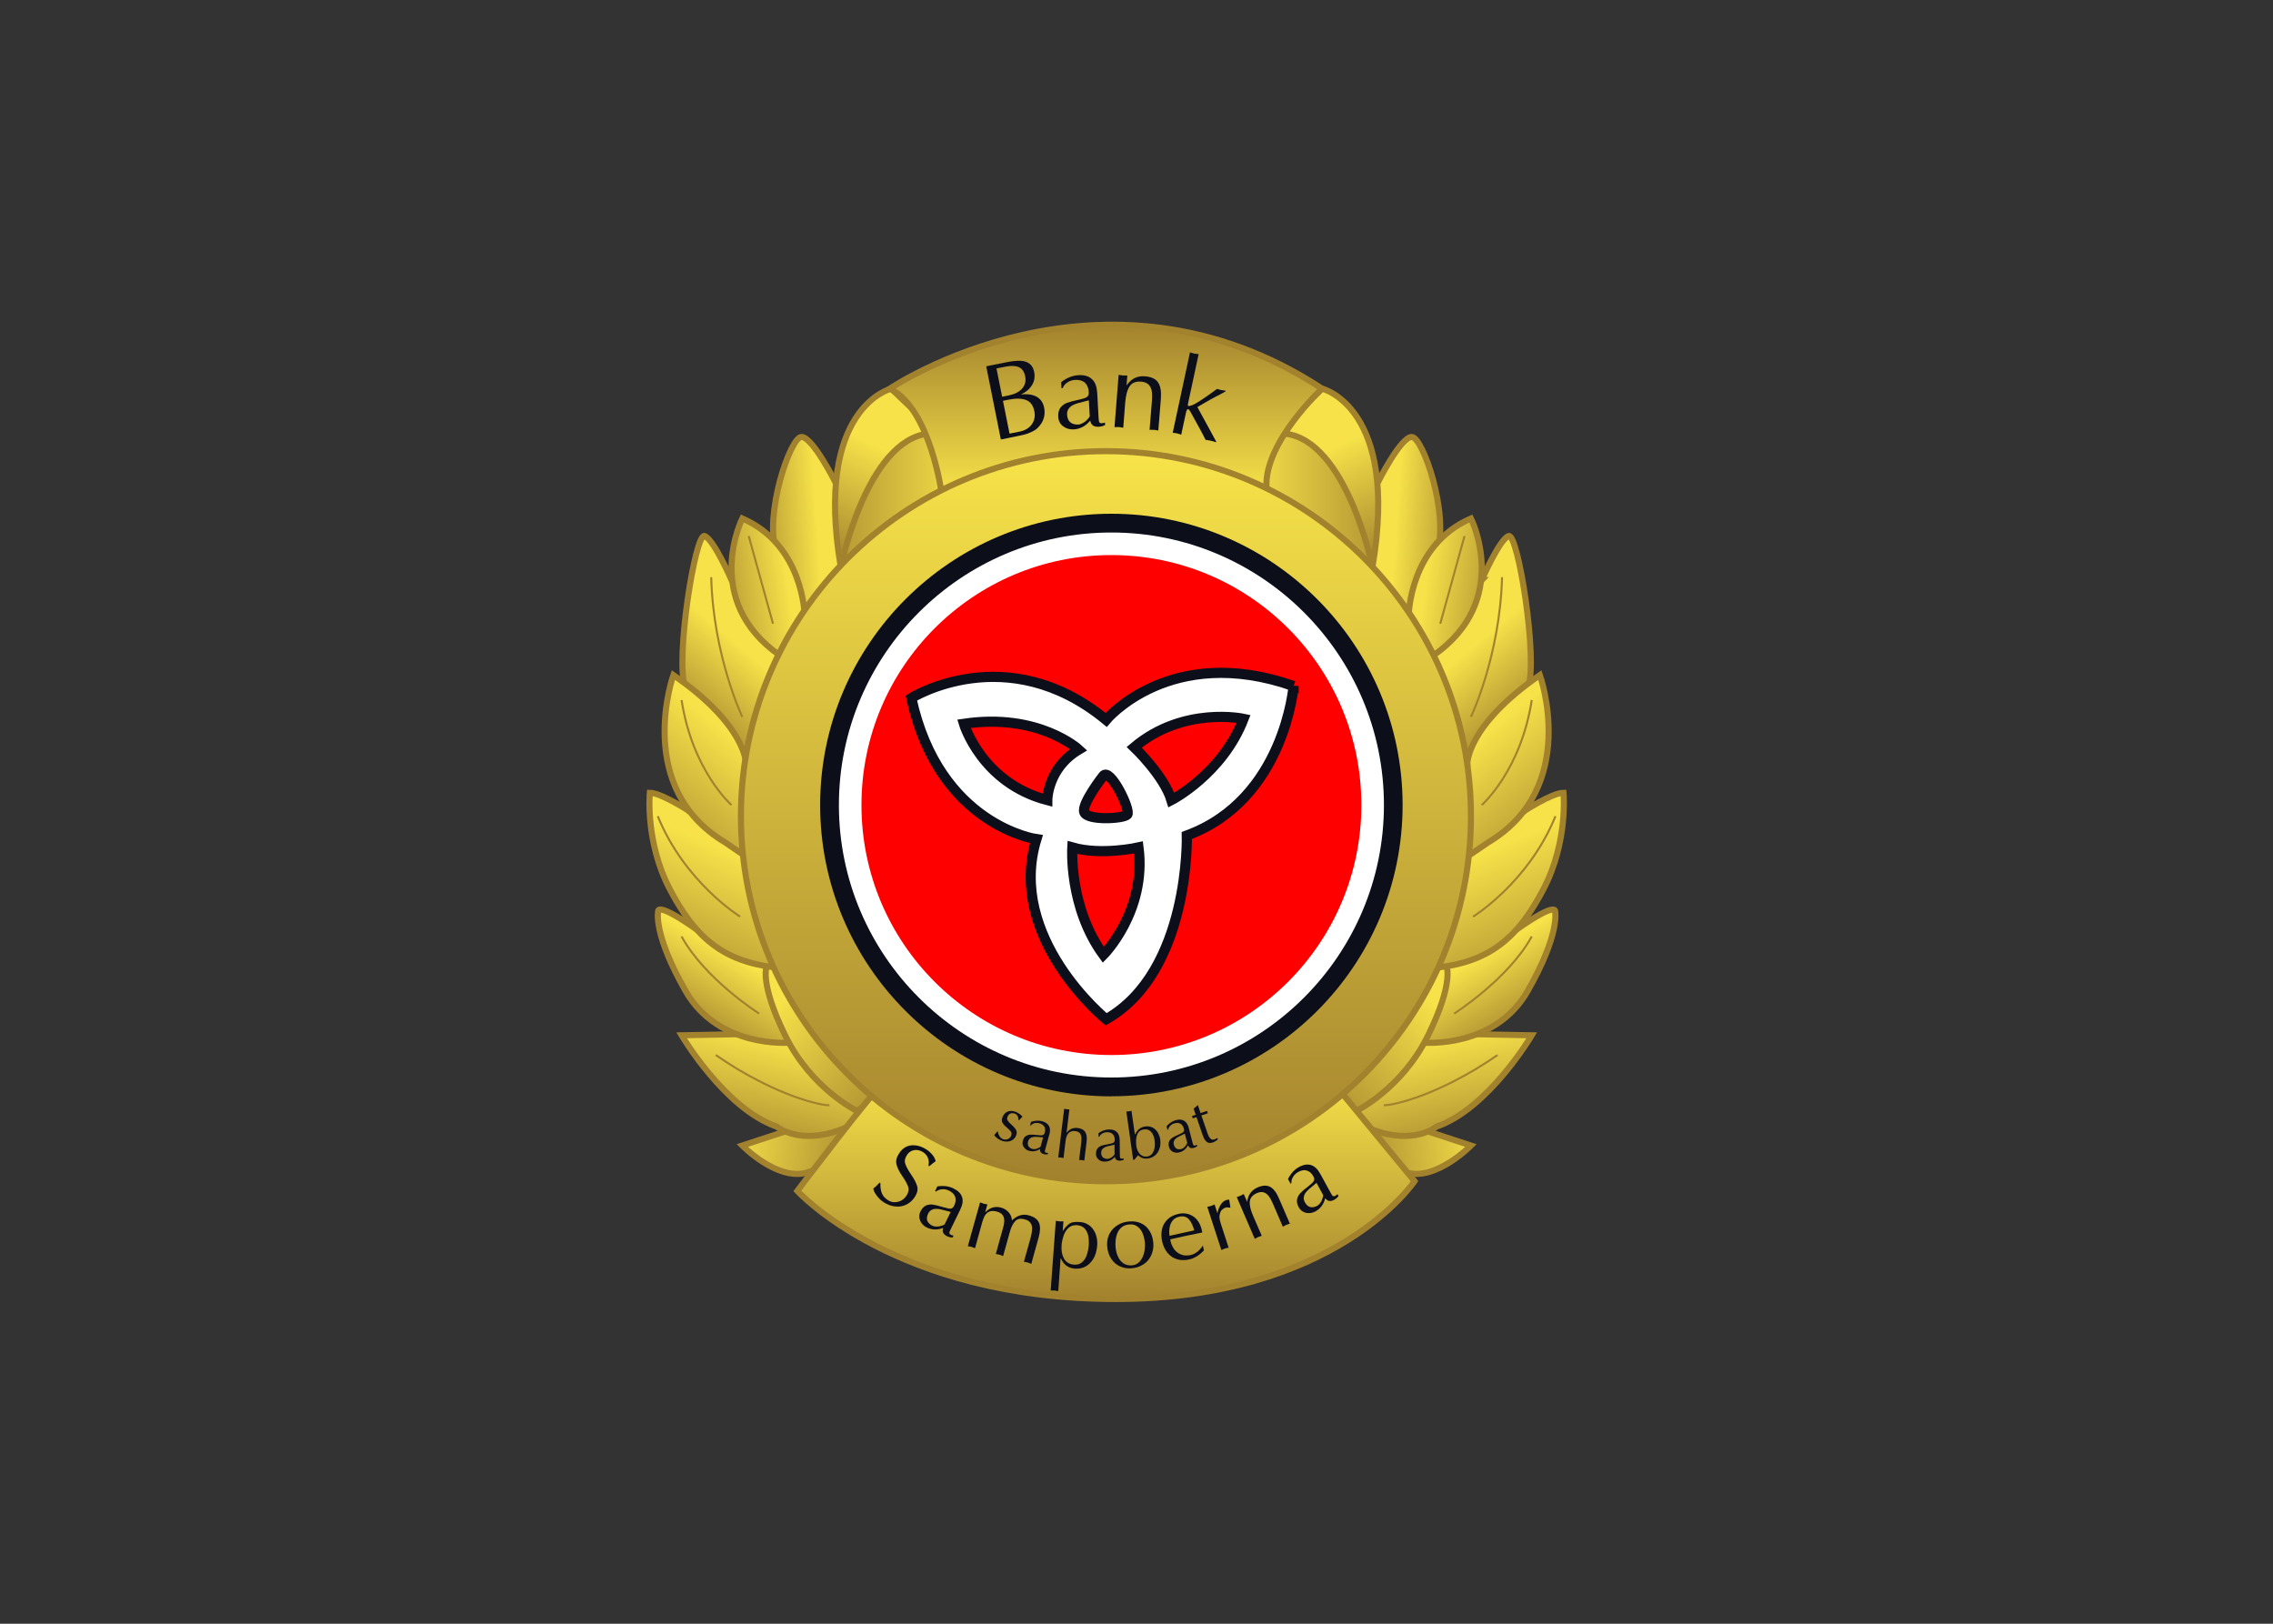 <svg width="28" height="20" viewBox="0 0 28 20" fill="none" xmlns="http://www.w3.org/2000/svg">
<rect x="0" y="0" width="28" height="20" fill="#333333" stroke="none"/>
<path d="M9.011 7.144C9.011 7.144 8.795 6.646 8.68 6.602C8.564 6.558 8.316 8.127 8.44 8.465C8.44 8.465 9.084 8.971 9.189 9.411L9.574 8.922L9.83 8.006L9.011 7.144H9.011Z" fill="url(#paint0_linear_301_1256)" stroke="#A3822E" stroke-width="0.075" stroke-miterlimit="10"/>
<path d="M9.144 8.83C9.144 8.83 8.787 8.084 8.761 7.109" stroke="#A3822E" stroke-width="0.025" stroke-miterlimit="10"/>
<path d="M18.253 7.144C18.253 7.144 18.469 6.646 18.584 6.602C18.7 6.558 18.948 8.127 18.824 8.465C18.824 8.465 18.181 8.971 18.075 9.411L17.691 8.922L17.434 8.006L18.254 7.144H18.253Z" fill="url(#paint1_linear_301_1256)" stroke="#A3822E" stroke-width="0.075" stroke-miterlimit="10"/>
<path d="M18.12 8.83C18.12 8.83 18.477 8.084 18.503 7.109" stroke="#A3822E" stroke-width="0.025" stroke-miterlimit="10"/>
<path d="M10.287 5.933C10.287 5.933 10.01 5.382 9.873 5.382C9.736 5.382 9.412 6.331 9.561 6.797C9.711 7.264 9.921 7.317 9.869 7.604C9.818 7.892 10.703 7.105 10.711 7.041C10.72 6.977 10.66 6.288 10.66 6.288L10.287 5.933Z" fill="url(#paint2_linear_301_1256)" stroke="#A3822E" stroke-width="0.075" stroke-miterlimit="10"/>
<path d="M10.979 4.787C10.979 4.787 10.024 5.015 10.357 6.982C10.69 8.948 11.391 6.703 11.391 6.703C11.391 6.703 12.422 5.882 12.054 5.685C11.686 5.489 10.979 4.787 10.979 4.787Z" fill="url(#paint3_linear_301_1256)" stroke="#A3822E" stroke-width="0.075" stroke-miterlimit="10"/>
<path d="M10.357 6.982C10.357 6.982 10.677 5.42 11.438 5.341C12.2 5.262 12.328 6.161 12.328 6.161L10.712 6.776L10.357 6.982H10.357Z" fill="url(#paint4_linear_301_1256)" stroke="#A3822E" stroke-width="0.075" stroke-miterlimit="10"/>
<path d="M9.674 13.936L9.144 14.11C9.144 14.11 9.563 14.537 9.923 14.447C10.282 14.358 10.731 13.873 10.731 13.873C10.731 13.873 10.773 13.565 10.725 13.549C10.676 13.534 9.698 13.767 9.698 13.767L9.675 13.936H9.674Z" fill="url(#paint5_linear_301_1256)" stroke="#A3822E" stroke-width="0.075" stroke-miterlimit="10"/>
<path d="M9.075 12.739L8.396 12.752C8.396 12.752 8.928 13.656 9.569 13.877C9.569 13.877 9.846 14.111 10.365 13.911C10.884 13.71 11 13.365 11 13.365L10.063 12.485C10.063 12.485 9.488 12.549 9.446 12.555C9.403 12.561 9.076 12.739 9.076 12.739H9.075Z" fill="url(#paint6_linear_301_1256)" stroke="#A3822E" stroke-width="0.075" stroke-miterlimit="10"/>
<path d="M9.719 12.843C9.719 12.843 8.851 12.915 8.447 12.209C8.043 11.503 8.107 11.228 8.107 11.228C8.107 11.228 8.075 11.093 8.584 11.45L9.769 11.536C9.769 11.536 9.829 11.878 9.831 12.024C9.833 12.171 9.923 12.626 9.923 12.671C9.923 12.716 9.72 12.844 9.72 12.844L9.719 12.843Z" fill="url(#paint7_linear_301_1256)" stroke="#A3822E" stroke-width="0.075" stroke-miterlimit="10"/>
<path d="M10.553 13.682C10.553 13.682 9.992 13.408 9.672 12.754C9.351 12.1 9.445 11.902 9.445 11.902L9.847 11.822C9.847 11.822 10.082 12.074 10.178 12.312C10.275 12.549 10.679 13.068 10.776 13.152C10.871 13.235 10.878 13.504 10.878 13.504L10.553 13.682Z" fill="url(#paint8_linear_301_1256)" stroke="#A3822E" stroke-width="0.075" stroke-miterlimit="10"/>
<path d="M8.497 9.995C8.497 9.995 8.146 9.765 8.005 9.765C8.005 9.765 7.945 10.368 8.251 10.952C8.556 11.535 8.896 11.84 9.547 11.916C9.547 11.916 10.064 10.978 9.743 10.682C9.423 10.387 8.497 9.996 8.497 9.996L8.497 9.995Z" fill="url(#paint9_linear_301_1256)" stroke="#A3822E" stroke-width="0.075" stroke-miterlimit="10"/>
<path d="M9.19 9.411C9.19 9.411 9.202 8.939 8.295 8.315C8.295 8.315 7.799 9.701 8.933 10.376L9.17 10.538L9.446 9.916L9.19 9.411L9.19 9.411Z" fill="url(#paint10_linear_301_1256)" stroke="#A3822E" stroke-width="0.075" stroke-miterlimit="10"/>
<path d="M9.912 7.584C9.912 7.584 9.903 6.716 9.144 6.386C9.144 6.386 8.637 7.391 9.604 8.071C9.604 8.071 9.946 7.839 9.912 7.584Z" fill="url(#paint11_linear_301_1256)" stroke="#A3822E" stroke-width="0.075" stroke-miterlimit="10"/>
<path d="M10.217 13.612C10.173 13.623 9.826 13.563 9.329 13.304C9.171 13.223 8.999 13.121 8.817 12.995" stroke="#A3822E" stroke-width="0.025" stroke-miterlimit="10"/>
<path d="M9.351 12.485C9.351 12.485 8.684 12.061 8.396 11.535" stroke="#A3822E" stroke-width="0.025" stroke-miterlimit="10"/>
<path d="M9.118 11.291C9.118 11.291 8.433 10.868 8.103 10.053" stroke="#A3822E" stroke-width="0.025" stroke-miterlimit="10"/>
<path d="M9.011 9.916C9.011 9.916 8.53 9.495 8.396 8.623" stroke="#A3822E" stroke-width="0.025" stroke-miterlimit="10"/>
<path d="M9.522 7.682L9.223 6.602" stroke="#A3822E" stroke-width="0.025" stroke-miterlimit="10"/>
<path d="M16.978 5.933C16.978 5.933 17.254 5.382 17.391 5.382C17.528 5.382 17.853 6.331 17.703 6.797C17.553 7.264 17.343 7.317 17.395 7.604C17.447 7.892 16.562 7.105 16.553 7.041C16.544 6.977 16.604 6.288 16.604 6.288L16.978 5.933Z" fill="url(#paint12_linear_301_1256)" stroke="#A3822E" stroke-width="0.075" stroke-miterlimit="10"/>
<path d="M16.286 4.787C16.286 4.787 17.241 5.015 16.907 6.982C16.575 8.948 15.873 6.703 15.873 6.703C15.873 6.703 14.843 5.882 15.21 5.685C15.578 5.489 16.286 4.787 16.286 4.787Z" fill="url(#paint13_linear_301_1256)" stroke="#A3822E" stroke-width="0.075" stroke-miterlimit="10"/>
<path d="M16.907 6.982C16.907 6.982 16.588 5.42 15.826 5.341C15.065 5.262 14.937 6.161 14.937 6.161L16.552 6.776L16.907 6.982H16.907Z" fill="url(#paint14_linear_301_1256)" stroke="#A3822E" stroke-width="0.075" stroke-miterlimit="10"/>
<path d="M17.59 13.936L18.12 14.11C18.12 14.11 17.701 14.537 17.342 14.447C16.983 14.357 16.533 13.873 16.533 13.873C16.533 13.873 16.491 13.565 16.54 13.549C16.588 13.534 17.566 13.767 17.566 13.767L17.59 13.936H17.59Z" fill="url(#paint15_linear_301_1256)" stroke="#A3822E" stroke-width="0.075" stroke-miterlimit="10"/>
<path d="M18.189 12.739L18.869 12.752C18.869 12.752 18.337 13.656 17.695 13.877C17.695 13.877 17.419 14.111 16.899 13.911C16.38 13.71 16.265 13.365 16.265 13.365L17.201 12.485C17.201 12.485 17.776 12.549 17.819 12.555C17.861 12.561 18.189 12.739 18.189 12.739H18.189Z" fill="url(#paint16_linear_301_1256)" stroke="#A3822E" stroke-width="0.075" stroke-miterlimit="10"/>
<path d="M17.546 12.843C17.546 12.843 18.413 12.915 18.817 12.209C19.221 11.503 19.157 11.228 19.157 11.228C19.157 11.228 19.189 11.093 18.681 11.45L17.496 11.536C17.496 11.536 17.436 11.878 17.433 12.024C17.431 12.171 17.341 12.626 17.341 12.671C17.341 12.716 17.545 12.844 17.545 12.844L17.546 12.843Z" fill="url(#paint17_linear_301_1256)" stroke="#A3822E" stroke-width="0.075" stroke-miterlimit="10"/>
<path d="M16.711 13.682C16.711 13.682 17.271 13.408 17.592 12.754C17.913 12.1 17.819 11.902 17.819 11.902L17.417 11.822C17.417 11.822 17.182 12.074 17.085 12.312C16.989 12.549 16.584 13.068 16.488 13.152C16.392 13.235 16.386 13.504 16.386 13.504L16.711 13.682Z" fill="url(#paint18_linear_301_1256)" stroke="#A3822E" stroke-width="0.075" stroke-miterlimit="10"/>
<path d="M18.767 9.995C18.767 9.995 19.119 9.765 19.26 9.765C19.26 9.765 19.319 10.368 19.013 10.952C18.708 11.535 18.369 11.84 17.717 11.916C17.717 11.916 17.2 10.978 17.521 10.682C17.842 10.387 18.767 9.996 18.767 9.996L18.767 9.995Z" fill="url(#paint19_linear_301_1256)" stroke="#A3822E" stroke-width="0.075" stroke-miterlimit="10"/>
<path d="M18.075 9.411C18.075 9.411 18.063 8.939 18.969 8.315C18.969 8.315 19.465 9.701 18.332 10.376L18.094 10.538L17.819 9.916L18.074 9.411L18.075 9.411Z" fill="url(#paint20_linear_301_1256)" stroke="#A3822E" stroke-width="0.075" stroke-miterlimit="10"/>
<path d="M17.353 7.584C17.353 7.584 17.361 6.716 18.12 6.386C18.12 6.386 18.627 7.391 17.661 8.071C17.661 8.071 17.318 7.839 17.353 7.584Z" fill="url(#paint21_linear_301_1256)" stroke="#A3822E" stroke-width="0.075" stroke-miterlimit="10"/>
<path d="M10.848 13.388C10.804 13.368 9.822 14.669 9.822 14.669C9.822 14.669 11.03 16 13.744 16C16.459 16 17.425 14.549 17.425 14.549L16.373 13.273C16.373 13.273 14.551 15.078 10.848 13.388H10.848Z" fill="url(#paint22_linear_301_1256)" stroke="#A3822E" stroke-width="0.075" stroke-miterlimit="10"/>
<path d="M10.835 14.567L10.845 14.573C10.844 14.621 10.849 14.662 10.862 14.695C10.875 14.729 10.899 14.757 10.934 14.78C10.96 14.798 10.987 14.807 11.016 14.808C11.045 14.809 11.073 14.802 11.1 14.789C11.126 14.775 11.148 14.755 11.165 14.73C11.192 14.69 11.2 14.652 11.187 14.617C11.175 14.582 11.15 14.537 11.113 14.483C11.076 14.43 11.053 14.382 11.043 14.34C11.033 14.299 11.044 14.253 11.077 14.204C11.117 14.144 11.169 14.112 11.231 14.107C11.294 14.103 11.356 14.121 11.419 14.163C11.444 14.18 11.467 14.201 11.487 14.226C11.507 14.25 11.52 14.276 11.526 14.303C11.513 14.311 11.487 14.332 11.446 14.365L11.437 14.358C11.444 14.326 11.443 14.295 11.432 14.265C11.421 14.236 11.402 14.212 11.373 14.193C11.351 14.178 11.327 14.169 11.302 14.166C11.277 14.162 11.253 14.166 11.23 14.176C11.208 14.186 11.189 14.202 11.174 14.224C11.147 14.264 11.14 14.301 11.152 14.336C11.164 14.371 11.188 14.416 11.226 14.471C11.264 14.526 11.288 14.574 11.299 14.614C11.309 14.655 11.299 14.698 11.268 14.745C11.245 14.779 11.219 14.805 11.188 14.824C11.157 14.844 11.124 14.855 11.089 14.86C11.053 14.864 11.018 14.861 10.982 14.852C10.947 14.842 10.912 14.826 10.879 14.804C10.853 14.787 10.827 14.762 10.802 14.729C10.777 14.697 10.762 14.668 10.758 14.64C10.78 14.624 10.806 14.6 10.835 14.567H10.835Z" fill="#0C0E19"/>
<path d="M11.829 14.899L11.71 15.143C11.703 15.156 11.698 15.167 11.696 15.174C11.694 15.181 11.694 15.188 11.696 15.193C11.698 15.2 11.704 15.205 11.713 15.209C11.72 15.213 11.731 15.217 11.746 15.22L11.735 15.243C11.72 15.243 11.708 15.241 11.697 15.238C11.685 15.235 11.673 15.23 11.662 15.225C11.642 15.214 11.627 15.2 11.619 15.184C11.611 15.168 11.611 15.148 11.619 15.124L11.605 15.129C11.539 15.152 11.476 15.148 11.416 15.119C11.378 15.1 11.351 15.072 11.335 15.035C11.319 14.997 11.32 14.959 11.339 14.922C11.357 14.885 11.38 14.86 11.408 14.848C11.436 14.837 11.464 14.833 11.494 14.838C11.524 14.842 11.562 14.852 11.608 14.866C11.644 14.876 11.67 14.883 11.686 14.886C11.702 14.889 11.715 14.888 11.726 14.883C11.736 14.878 11.746 14.867 11.754 14.85C11.773 14.811 11.777 14.775 11.767 14.743C11.756 14.711 11.73 14.685 11.692 14.666C11.669 14.655 11.646 14.649 11.624 14.648C11.602 14.648 11.583 14.65 11.567 14.656C11.551 14.662 11.538 14.669 11.531 14.677L11.519 14.671L11.547 14.613C11.623 14.602 11.689 14.61 11.745 14.638C11.801 14.665 11.837 14.701 11.851 14.744C11.866 14.788 11.858 14.839 11.829 14.898V14.899ZM11.636 15.082L11.711 14.928L11.67 14.917C11.645 14.91 11.621 14.904 11.6 14.899C11.578 14.893 11.557 14.89 11.536 14.89C11.516 14.889 11.495 14.893 11.477 14.902C11.459 14.911 11.444 14.927 11.433 14.949C11.417 14.982 11.414 15.011 11.423 15.037C11.434 15.062 11.454 15.083 11.488 15.099C11.501 15.105 11.517 15.108 11.538 15.108C11.559 15.108 11.576 15.105 11.592 15.1C11.597 15.098 11.602 15.096 11.608 15.095C11.614 15.093 11.62 15.091 11.626 15.088C11.632 15.085 11.635 15.083 11.636 15.081L11.636 15.082Z" fill="#0C0E19"/>
<path d="M11.922 15.35L12.073 14.81C12.082 14.813 12.09 14.817 12.098 14.819C12.105 14.822 12.111 14.824 12.117 14.826C12.122 14.827 12.128 14.828 12.136 14.83C12.144 14.831 12.152 14.833 12.163 14.835L12.136 14.932C12.155 14.913 12.175 14.899 12.194 14.888C12.214 14.877 12.236 14.87 12.259 14.868C12.283 14.865 12.307 14.868 12.332 14.874C12.37 14.885 12.401 14.905 12.426 14.933C12.451 14.962 12.464 14.995 12.465 15.032C12.531 14.97 12.6 14.949 12.674 14.97C12.741 14.989 12.783 15.02 12.8 15.064C12.817 15.108 12.815 15.167 12.795 15.24L12.704 15.567C12.697 15.564 12.691 15.562 12.686 15.56C12.681 15.558 12.678 15.557 12.674 15.556C12.67 15.554 12.666 15.553 12.66 15.551C12.653 15.549 12.648 15.548 12.646 15.547C12.644 15.547 12.64 15.546 12.633 15.545C12.627 15.544 12.62 15.543 12.613 15.542L12.697 15.241C12.707 15.203 12.713 15.17 12.714 15.141C12.716 15.112 12.71 15.087 12.696 15.066C12.682 15.044 12.658 15.028 12.623 15.019C12.572 15.005 12.533 15.012 12.505 15.042C12.478 15.072 12.457 15.113 12.442 15.166L12.357 15.471C12.35 15.468 12.344 15.466 12.339 15.464C12.335 15.462 12.331 15.461 12.328 15.459C12.325 15.458 12.32 15.457 12.313 15.455C12.306 15.453 12.301 15.452 12.297 15.451C12.294 15.451 12.29 15.45 12.285 15.449C12.28 15.448 12.274 15.447 12.267 15.446L12.359 15.114C12.374 15.061 12.375 15.019 12.363 14.988C12.351 14.957 12.324 14.936 12.283 14.924C12.245 14.914 12.215 14.913 12.191 14.922C12.168 14.931 12.149 14.946 12.136 14.967C12.122 14.988 12.111 15.015 12.102 15.046L12.011 15.374C12.004 15.372 11.998 15.37 11.993 15.368C11.988 15.366 11.985 15.364 11.981 15.363C11.978 15.362 11.974 15.36 11.967 15.358C11.961 15.357 11.954 15.355 11.946 15.354C11.937 15.352 11.929 15.351 11.921 15.349L11.922 15.35Z" fill="#0C0E19"/>
<path d="M13.065 15.501L13.036 15.903C13.028 15.901 13.022 15.9 13.017 15.9C13.012 15.899 13.008 15.898 13.005 15.897C13.002 15.897 12.996 15.896 12.99 15.896C12.982 15.895 12.977 15.895 12.974 15.895C12.97 15.895 12.966 15.895 12.961 15.895C12.956 15.895 12.95 15.895 12.943 15.895L13.006 15.037C13.016 15.038 13.024 15.04 13.033 15.041C13.041 15.042 13.047 15.043 13.053 15.044C13.058 15.044 13.064 15.044 13.072 15.044C13.079 15.043 13.089 15.044 13.1 15.044L13.091 15.162H13.093C13.115 15.127 13.14 15.098 13.167 15.077C13.194 15.055 13.239 15.047 13.3 15.052C13.337 15.054 13.369 15.063 13.397 15.08C13.425 15.096 13.449 15.117 13.467 15.144C13.486 15.171 13.5 15.201 13.507 15.234C13.516 15.266 13.518 15.301 13.516 15.337C13.509 15.431 13.48 15.505 13.429 15.556C13.379 15.608 13.316 15.631 13.24 15.626C13.16 15.62 13.103 15.578 13.069 15.5H13.066L13.065 15.501ZM13.077 15.339C13.072 15.406 13.083 15.461 13.108 15.505C13.134 15.549 13.175 15.573 13.232 15.577C13.27 15.58 13.302 15.571 13.327 15.55C13.353 15.529 13.372 15.5 13.386 15.463C13.399 15.427 13.408 15.384 13.412 15.335C13.415 15.294 13.412 15.255 13.405 15.219C13.397 15.184 13.382 15.154 13.36 15.13C13.337 15.107 13.306 15.094 13.267 15.091C13.225 15.088 13.19 15.099 13.163 15.124C13.136 15.148 13.115 15.181 13.102 15.22C13.089 15.259 13.08 15.299 13.077 15.34V15.339Z" fill="#0C0E19"/>
<path d="M13.639 15.35C13.635 15.309 13.64 15.271 13.652 15.235C13.663 15.199 13.682 15.168 13.707 15.14C13.732 15.113 13.762 15.091 13.797 15.074C13.831 15.058 13.87 15.048 13.912 15.045C13.966 15.041 14.014 15.048 14.057 15.068C14.1 15.088 14.134 15.118 14.16 15.16C14.186 15.201 14.202 15.25 14.207 15.308C14.21 15.345 14.207 15.382 14.197 15.418C14.187 15.454 14.171 15.487 14.148 15.516C14.125 15.546 14.096 15.57 14.06 15.588C14.025 15.607 13.984 15.618 13.938 15.622C13.887 15.626 13.84 15.618 13.796 15.598C13.752 15.578 13.716 15.547 13.688 15.504C13.66 15.461 13.643 15.41 13.639 15.35ZM13.914 15.081C13.867 15.085 13.831 15.1 13.804 15.128C13.777 15.156 13.76 15.19 13.751 15.231C13.741 15.272 13.739 15.315 13.742 15.36C13.746 15.403 13.755 15.441 13.771 15.476C13.786 15.511 13.808 15.539 13.838 15.56C13.867 15.58 13.902 15.589 13.944 15.586C13.986 15.582 14.019 15.565 14.044 15.534C14.069 15.503 14.085 15.468 14.095 15.427C14.103 15.386 14.106 15.347 14.104 15.311C14.101 15.282 14.096 15.253 14.088 15.226C14.08 15.198 14.069 15.173 14.053 15.15C14.037 15.128 14.018 15.11 13.995 15.097C13.972 15.084 13.945 15.079 13.914 15.082V15.081Z" fill="#0C0E19"/>
<path d="M14.818 15.342L14.83 15.402C14.804 15.43 14.776 15.453 14.745 15.473C14.714 15.492 14.682 15.506 14.649 15.513C14.596 15.525 14.547 15.524 14.501 15.511C14.455 15.497 14.416 15.472 14.384 15.434C14.352 15.396 14.329 15.349 14.316 15.291C14.304 15.237 14.304 15.187 14.314 15.14C14.325 15.093 14.348 15.053 14.382 15.02C14.416 14.986 14.461 14.964 14.516 14.952C14.547 14.945 14.578 14.943 14.608 14.948C14.639 14.952 14.667 14.963 14.693 14.979C14.719 14.995 14.742 15.017 14.761 15.046C14.781 15.076 14.796 15.112 14.805 15.155C14.807 15.161 14.808 15.165 14.808 15.169C14.809 15.172 14.809 15.177 14.81 15.181C14.732 15.196 14.654 15.212 14.577 15.229L14.416 15.265C14.416 15.27 14.418 15.278 14.42 15.289C14.426 15.318 14.437 15.344 14.451 15.368C14.465 15.392 14.483 15.412 14.505 15.428C14.526 15.444 14.551 15.455 14.579 15.461C14.606 15.466 14.635 15.465 14.666 15.459C14.724 15.446 14.774 15.407 14.818 15.342H14.818ZM14.407 15.222L14.711 15.155C14.696 15.096 14.674 15.051 14.645 15.018C14.616 14.986 14.575 14.975 14.524 14.987C14.491 14.995 14.464 15.01 14.445 15.034C14.426 15.058 14.413 15.087 14.408 15.12C14.402 15.153 14.402 15.188 14.407 15.222L14.407 15.222Z" fill="#0C0E19"/>
<path d="M15.046 15.398L14.872 14.865C14.882 14.863 14.891 14.861 14.899 14.859C14.907 14.857 14.913 14.855 14.918 14.854C14.923 14.853 14.929 14.85 14.936 14.847C14.944 14.844 14.952 14.84 14.962 14.836L14.998 14.948L14.999 14.932C15.021 14.848 15.056 14.798 15.105 14.782C15.12 14.778 15.132 14.775 15.142 14.776L15.157 14.875C15.153 14.875 15.144 14.875 15.131 14.873C15.117 14.87 15.106 14.871 15.098 14.874C15.085 14.878 15.072 14.885 15.061 14.894C15.049 14.903 15.041 14.913 15.036 14.925C15.025 14.952 15.02 14.975 15.022 14.996C15.023 15.017 15.03 15.045 15.041 15.08L15.135 15.368C15.128 15.37 15.121 15.371 15.116 15.372C15.111 15.374 15.107 15.374 15.104 15.375C15.101 15.375 15.095 15.377 15.089 15.379C15.083 15.381 15.078 15.383 15.076 15.384C15.075 15.385 15.07 15.386 15.064 15.389C15.059 15.391 15.052 15.394 15.046 15.397L15.046 15.398Z" fill="#0C0E19"/>
<path d="M15.457 15.259L15.235 14.745C15.245 14.741 15.253 14.739 15.261 14.736C15.268 14.733 15.275 14.731 15.279 14.729C15.284 14.727 15.29 14.724 15.297 14.72C15.303 14.717 15.312 14.712 15.321 14.707L15.364 14.805C15.373 14.719 15.416 14.659 15.491 14.626C15.553 14.599 15.605 14.597 15.646 14.619C15.688 14.641 15.724 14.688 15.755 14.761L15.889 15.072C15.882 15.074 15.876 15.076 15.871 15.078C15.866 15.08 15.862 15.081 15.859 15.082C15.856 15.083 15.851 15.085 15.845 15.088C15.838 15.09 15.834 15.093 15.83 15.094C15.827 15.096 15.824 15.098 15.819 15.101C15.814 15.103 15.809 15.106 15.803 15.11L15.679 14.823C15.663 14.786 15.647 14.756 15.629 14.733C15.612 14.71 15.591 14.694 15.567 14.687C15.543 14.679 15.515 14.682 15.483 14.696C15.43 14.719 15.401 14.753 15.396 14.797C15.391 14.842 15.404 14.9 15.435 14.973L15.543 15.222C15.535 15.224 15.529 15.226 15.524 15.228C15.519 15.23 15.515 15.231 15.512 15.232C15.509 15.233 15.504 15.235 15.498 15.238C15.491 15.24 15.487 15.242 15.485 15.244C15.483 15.245 15.48 15.247 15.474 15.25C15.468 15.253 15.462 15.256 15.456 15.259L15.457 15.259Z" fill="#0C0E19"/>
<path d="M16.262 14.455L16.392 14.693C16.4 14.707 16.406 14.717 16.41 14.723C16.415 14.729 16.42 14.733 16.426 14.734C16.433 14.736 16.44 14.734 16.449 14.73C16.456 14.726 16.465 14.719 16.476 14.709L16.488 14.732C16.48 14.744 16.471 14.753 16.463 14.759C16.453 14.767 16.443 14.774 16.432 14.78C16.412 14.791 16.392 14.795 16.374 14.792C16.355 14.79 16.339 14.778 16.325 14.758L16.321 14.772C16.302 14.839 16.263 14.889 16.204 14.921C16.167 14.941 16.128 14.947 16.089 14.939C16.049 14.93 16.019 14.907 15.999 14.871C15.979 14.835 15.972 14.802 15.978 14.772C15.985 14.743 15.998 14.717 16.019 14.696C16.039 14.674 16.069 14.648 16.108 14.619C16.137 14.596 16.157 14.578 16.169 14.567C16.18 14.555 16.187 14.543 16.189 14.532C16.192 14.521 16.188 14.506 16.179 14.49C16.158 14.452 16.131 14.427 16.099 14.418C16.066 14.408 16.031 14.414 15.993 14.435C15.97 14.447 15.953 14.463 15.939 14.48C15.926 14.498 15.917 14.515 15.912 14.532C15.908 14.548 15.907 14.562 15.909 14.573L15.898 14.58L15.866 14.523C15.9 14.455 15.945 14.405 16.001 14.375C16.055 14.345 16.104 14.337 16.148 14.35C16.192 14.363 16.23 14.398 16.262 14.456L16.262 14.455ZM16.299 14.719L16.217 14.569L16.185 14.597C16.164 14.613 16.146 14.629 16.129 14.643C16.112 14.658 16.097 14.673 16.084 14.69C16.072 14.707 16.064 14.725 16.061 14.746C16.058 14.766 16.062 14.787 16.075 14.81C16.092 14.842 16.114 14.861 16.141 14.868C16.167 14.874 16.196 14.869 16.229 14.851C16.241 14.844 16.253 14.832 16.265 14.816C16.277 14.799 16.285 14.783 16.289 14.767C16.291 14.762 16.293 14.757 16.294 14.751C16.296 14.745 16.298 14.739 16.299 14.732C16.3 14.726 16.3 14.722 16.299 14.72L16.299 14.719Z" fill="#0C0E19"/>
<path d="M11.603 6.093C11.603 6.093 11.462 5.031 10.962 4.787C10.962 4.787 13.579 3.016 16.286 4.787C16.286 4.787 15.571 5.448 15.601 6.003L11.603 6.093Z" fill="url(#paint23_linear_301_1256)" stroke="#A3822E" stroke-width="0.075" stroke-miterlimit="10"/>
<path d="M12.329 5.413L12.149 4.512L12.408 4.46C12.475 4.447 12.531 4.442 12.576 4.444C12.622 4.448 12.658 4.46 12.686 4.483C12.713 4.505 12.731 4.539 12.74 4.583C12.746 4.614 12.746 4.642 12.741 4.67C12.736 4.697 12.726 4.723 12.71 4.747C12.695 4.771 12.677 4.792 12.654 4.811C12.632 4.829 12.606 4.845 12.577 4.859C12.605 4.855 12.634 4.854 12.664 4.857C12.694 4.859 12.723 4.866 12.75 4.877C12.777 4.888 12.8 4.905 12.82 4.928C12.84 4.952 12.854 4.982 12.862 5.019C12.881 5.113 12.856 5.195 12.787 5.266C12.768 5.286 12.743 5.303 12.713 5.317C12.684 5.332 12.654 5.343 12.625 5.351C12.595 5.359 12.56 5.366 12.518 5.375L12.33 5.413L12.329 5.413ZM12.275 4.538L12.345 4.887L12.399 4.876C12.434 4.87 12.464 4.861 12.489 4.853C12.513 4.844 12.537 4.832 12.56 4.815C12.589 4.793 12.61 4.767 12.622 4.736C12.634 4.705 12.636 4.671 12.629 4.635C12.621 4.595 12.606 4.565 12.584 4.544C12.561 4.524 12.533 4.512 12.498 4.509C12.463 4.505 12.421 4.509 12.372 4.519L12.275 4.538V4.538ZM12.355 4.937L12.436 5.341L12.561 5.316C12.605 5.307 12.642 5.291 12.672 5.267C12.702 5.243 12.723 5.213 12.736 5.178C12.748 5.143 12.75 5.106 12.742 5.067C12.728 4.994 12.694 4.947 12.64 4.927C12.586 4.906 12.516 4.905 12.428 4.922L12.354 4.937L12.355 4.937Z" fill="#0C0E19"/>
<path d="M13.516 4.835L13.533 5.148C13.534 5.166 13.535 5.178 13.537 5.187C13.538 5.196 13.542 5.202 13.547 5.207C13.553 5.212 13.561 5.214 13.573 5.213C13.582 5.213 13.595 5.21 13.612 5.205L13.613 5.235C13.598 5.243 13.585 5.248 13.573 5.251C13.559 5.254 13.544 5.256 13.531 5.257C13.504 5.258 13.482 5.252 13.464 5.241C13.447 5.229 13.435 5.209 13.43 5.18L13.419 5.193C13.366 5.253 13.3 5.285 13.224 5.289C13.175 5.291 13.132 5.278 13.095 5.25C13.058 5.221 13.038 5.182 13.036 5.134C13.033 5.086 13.043 5.049 13.063 5.021C13.085 4.994 13.111 4.974 13.144 4.962C13.176 4.95 13.22 4.938 13.274 4.927C13.316 4.917 13.346 4.91 13.363 4.903C13.381 4.897 13.394 4.888 13.402 4.877C13.41 4.866 13.413 4.85 13.412 4.828C13.409 4.778 13.393 4.74 13.365 4.714C13.336 4.688 13.296 4.677 13.246 4.679C13.217 4.681 13.191 4.687 13.168 4.699C13.146 4.711 13.128 4.724 13.115 4.739C13.102 4.755 13.094 4.768 13.091 4.781L13.076 4.781L13.072 4.707C13.142 4.653 13.213 4.625 13.285 4.621C13.356 4.617 13.412 4.633 13.45 4.669C13.49 4.704 13.511 4.76 13.515 4.836L13.516 4.835ZM13.424 5.128L13.413 4.931L13.366 4.943C13.336 4.95 13.309 4.957 13.285 4.964C13.26 4.971 13.237 4.979 13.216 4.99C13.194 5.001 13.177 5.016 13.163 5.036C13.15 5.056 13.143 5.08 13.145 5.109C13.148 5.151 13.161 5.182 13.185 5.202C13.209 5.222 13.242 5.231 13.284 5.229C13.301 5.228 13.319 5.222 13.34 5.21C13.361 5.199 13.377 5.186 13.39 5.172C13.394 5.167 13.398 5.162 13.403 5.157C13.408 5.152 13.413 5.147 13.417 5.14C13.421 5.135 13.424 5.13 13.424 5.128V5.128Z" fill="#0C0E19"/>
<path d="M13.729 5.26L13.78 4.617C13.792 4.619 13.802 4.621 13.811 4.622C13.82 4.624 13.828 4.625 13.834 4.625C13.839 4.625 13.847 4.626 13.855 4.625C13.865 4.625 13.875 4.625 13.887 4.625L13.877 4.748C13.934 4.665 14.009 4.627 14.104 4.635C14.182 4.641 14.236 4.666 14.266 4.711C14.296 4.756 14.307 4.823 14.3 4.914L14.269 5.302C14.26 5.301 14.253 5.3 14.247 5.299C14.241 5.298 14.236 5.297 14.233 5.296C14.229 5.296 14.223 5.295 14.215 5.295C14.207 5.294 14.201 5.294 14.197 5.294C14.194 5.294 14.188 5.294 14.182 5.294C14.176 5.294 14.169 5.294 14.161 5.294L14.19 4.936C14.194 4.89 14.193 4.851 14.188 4.817C14.183 4.784 14.169 4.758 14.149 4.737C14.128 4.716 14.098 4.704 14.059 4.701C13.993 4.695 13.945 4.714 13.916 4.757C13.887 4.8 13.869 4.866 13.861 4.956L13.837 5.268C13.828 5.267 13.821 5.265 13.815 5.265C13.809 5.264 13.804 5.263 13.8 5.262C13.796 5.262 13.791 5.261 13.783 5.26C13.775 5.26 13.77 5.26 13.767 5.26C13.765 5.26 13.76 5.26 13.752 5.26C13.745 5.26 13.737 5.26 13.729 5.26V5.26Z" fill="#0C0E19"/>
<path d="M14.765 4.364L14.638 4.955C14.634 4.973 14.632 4.984 14.632 4.989C14.632 4.994 14.633 4.998 14.635 5C14.66 5.005 14.704 4.988 14.767 4.947L14.866 4.881L14.993 4.79C15.004 4.793 15.014 4.797 15.023 4.799C15.032 4.802 15.039 4.804 15.045 4.805C15.05 4.806 15.057 4.807 15.066 4.808C15.075 4.809 15.085 4.811 15.098 4.812L15.095 4.822C15.079 4.832 15.065 4.839 15.052 4.846C15.04 4.852 15.011 4.867 14.968 4.89C14.924 4.913 14.881 4.937 14.839 4.962C14.797 4.986 14.767 5.003 14.75 5.014C14.761 5.033 14.775 5.059 14.793 5.093C14.812 5.126 14.833 5.166 14.857 5.21C14.881 5.255 14.903 5.296 14.924 5.333C14.944 5.37 14.963 5.405 14.982 5.44L14.981 5.447C14.97 5.443 14.961 5.441 14.954 5.439C14.948 5.437 14.943 5.435 14.938 5.434C14.933 5.432 14.926 5.431 14.917 5.429C14.907 5.427 14.9 5.425 14.897 5.425C14.894 5.424 14.888 5.423 14.879 5.422C14.87 5.421 14.86 5.419 14.851 5.418C14.836 5.388 14.813 5.342 14.779 5.28C14.745 5.218 14.706 5.147 14.662 5.067C14.652 5.051 14.644 5.041 14.636 5.04C14.625 5.037 14.616 5.052 14.609 5.084L14.551 5.354C14.542 5.351 14.535 5.349 14.53 5.347C14.524 5.345 14.519 5.344 14.516 5.343C14.512 5.341 14.506 5.34 14.499 5.338C14.491 5.337 14.486 5.336 14.483 5.335C14.481 5.335 14.476 5.334 14.469 5.333C14.461 5.333 14.454 5.332 14.446 5.331L14.659 4.34C14.67 4.343 14.68 4.346 14.689 4.349C14.698 4.352 14.705 4.354 14.711 4.355C14.717 4.356 14.724 4.357 14.733 4.358C14.742 4.359 14.753 4.36 14.765 4.362V4.364Z" fill="#0C0E19"/>
<path d="M13.624 14.55C16.107 14.55 18.12 12.537 18.12 10.053C18.12 7.57 16.107 5.557 13.624 5.557C11.14 5.557 9.127 7.57 9.127 10.053C9.127 12.537 11.14 14.55 13.624 14.55Z" fill="url(#paint24_linear_301_1256)" stroke="#A3822E" stroke-width="0.075" stroke-miterlimit="10"/>
<path d="M13.691 13.388C15.608 13.388 17.163 11.833 17.163 9.916C17.163 7.998 15.608 6.443 13.691 6.443C11.773 6.443 10.219 7.998 10.219 9.916C10.219 11.833 11.773 13.388 13.691 13.388Z" fill="white"/>
<path d="M13.691 13.504C11.712 13.504 10.103 11.894 10.103 9.916C10.103 7.938 11.712 6.328 13.691 6.328C15.669 6.328 17.278 7.938 17.278 9.916C17.278 11.894 15.669 13.503 13.691 13.503V13.504ZM13.691 6.559C11.84 6.559 10.334 8.065 10.334 9.916C10.334 11.766 11.84 13.272 13.691 13.272C15.542 13.272 17.048 11.766 17.048 9.916C17.048 8.065 15.542 6.559 13.691 6.559Z" fill="#0C0E19"/>
<path d="M13.69 6.837C11.991 6.837 10.612 8.215 10.612 9.916C10.612 11.617 11.991 12.995 13.69 12.995C15.39 12.995 16.77 11.617 16.77 9.916C16.77 8.215 15.391 6.837 13.69 6.837ZM13.585 11.772H13.664C13.636 11.805 13.619 11.822 13.619 11.822C13.606 11.806 13.596 11.789 13.585 11.772Z" fill="#FF0000"/>
<path d="M15.935 8.45C14.414 7.917 13.626 8.867 13.626 8.867C12.401 7.86 11.226 8.598 11.226 8.598C11.567 10.169 12.767 10.336 12.767 10.336C12.394 11.554 13.626 12.555 13.626 12.555C14.665 11.965 14.62 10.291 14.62 10.291C15.826 9.848 15.935 8.449 15.935 8.449V8.45ZM13.59 9.557C13.673 9.444 13.936 9.983 13.886 10.034C13.835 10.086 13.395 10.108 13.357 10.005C13.318 9.903 13.59 9.557 13.59 9.557ZM12.901 9.855C12.092 9.644 11.874 8.915 11.874 8.915C12.796 8.778 13.288 9.233 13.288 9.233C12.901 9.464 12.901 9.855 12.901 9.855ZM13.592 11.761C13.162 11.172 13.209 10.438 13.209 10.438C13.568 10.541 14.025 10.438 14.025 10.438C14.126 11.227 13.592 11.761 13.592 11.761ZM14.43 9.855C14.338 9.553 13.972 9.204 13.972 9.204C14.581 8.693 15.319 8.854 15.319 8.854C15.056 9.534 14.43 9.855 14.43 9.855Z" fill="white" stroke="#0C0E19" stroke-width="0.125" stroke-miterlimit="10"/>
<path d="M12.285 13.935L12.291 13.938C12.294 13.957 12.301 13.976 12.311 13.993C12.322 14.011 12.335 14.022 12.352 14.03C12.364 14.035 12.377 14.037 12.39 14.037C12.404 14.036 12.417 14.031 12.428 14.024C12.439 14.017 12.448 14.007 12.454 13.995C12.463 13.973 12.463 13.954 12.454 13.94C12.444 13.926 12.426 13.908 12.4 13.886C12.374 13.864 12.356 13.844 12.347 13.825C12.338 13.806 12.339 13.783 12.352 13.754C12.367 13.72 12.39 13.698 12.421 13.689C12.452 13.68 12.486 13.683 12.52 13.698C12.537 13.706 12.552 13.715 12.566 13.726C12.58 13.737 12.59 13.747 12.595 13.755C12.581 13.767 12.568 13.781 12.554 13.799L12.547 13.796C12.547 13.787 12.547 13.777 12.543 13.766C12.54 13.755 12.536 13.746 12.53 13.738C12.524 13.729 12.516 13.723 12.507 13.719C12.488 13.711 12.47 13.709 12.452 13.714C12.435 13.719 12.422 13.732 12.413 13.751C12.404 13.771 12.404 13.789 12.414 13.804C12.423 13.818 12.441 13.837 12.466 13.859C12.491 13.881 12.508 13.902 12.518 13.921C12.528 13.94 12.527 13.963 12.516 13.989C12.505 14.014 12.489 14.032 12.468 14.044C12.447 14.056 12.424 14.062 12.399 14.061C12.374 14.061 12.35 14.056 12.329 14.046C12.294 14.03 12.267 14.009 12.247 13.982C12.268 13.958 12.281 13.943 12.286 13.935H12.285Z" fill="#0C0E19"/>
<path d="M12.926 13.974L12.877 14.154C12.874 14.164 12.872 14.171 12.871 14.177C12.87 14.181 12.871 14.186 12.873 14.19C12.876 14.193 12.88 14.197 12.886 14.198C12.892 14.2 12.9 14.201 12.91 14.201L12.906 14.218C12.896 14.219 12.887 14.22 12.88 14.219C12.871 14.219 12.863 14.217 12.855 14.215C12.84 14.21 12.828 14.203 12.821 14.193C12.813 14.183 12.81 14.17 12.813 14.152L12.804 14.158C12.763 14.181 12.72 14.187 12.676 14.175C12.648 14.167 12.626 14.151 12.611 14.128C12.595 14.105 12.592 14.079 12.6 14.052C12.607 14.025 12.619 14.005 12.636 13.994C12.654 13.983 12.672 13.976 12.693 13.976C12.714 13.975 12.741 13.977 12.773 13.98C12.799 13.983 12.817 13.985 12.828 13.984C12.839 13.983 12.848 13.981 12.855 13.977C12.861 13.972 12.866 13.963 12.87 13.951C12.878 13.922 12.876 13.898 12.865 13.878C12.853 13.858 12.833 13.844 12.804 13.836C12.787 13.831 12.771 13.83 12.757 13.832C12.741 13.834 12.729 13.838 12.719 13.845C12.709 13.851 12.702 13.857 12.698 13.864L12.689 13.861L12.701 13.818C12.75 13.802 12.796 13.799 12.837 13.81C12.878 13.822 12.907 13.841 12.922 13.869C12.937 13.896 12.938 13.931 12.927 13.975L12.926 13.974ZM12.819 14.122L12.85 14.009L12.821 14.007C12.803 14.005 12.787 14.004 12.771 14.003C12.757 14.002 12.741 14.003 12.728 14.005C12.714 14.007 12.701 14.012 12.689 14.021C12.678 14.03 12.67 14.042 12.665 14.059C12.658 14.083 12.66 14.103 12.67 14.119C12.679 14.135 12.697 14.146 12.721 14.153C12.73 14.155 12.742 14.155 12.756 14.153C12.77 14.15 12.782 14.146 12.791 14.14C12.794 14.139 12.798 14.137 12.802 14.135C12.805 14.133 12.809 14.131 12.813 14.128C12.816 14.125 12.818 14.124 12.819 14.122V14.122Z" fill="#0C0E19"/>
<path d="M13.036 14.256L13.109 13.657C13.116 13.659 13.122 13.66 13.127 13.661C13.133 13.662 13.137 13.663 13.141 13.663C13.145 13.663 13.149 13.664 13.154 13.664C13.16 13.664 13.166 13.664 13.173 13.665L13.138 13.955C13.173 13.907 13.22 13.887 13.276 13.894C13.321 13.899 13.352 13.916 13.369 13.944C13.386 13.973 13.392 14.013 13.385 14.065L13.357 14.295C13.352 14.294 13.348 14.293 13.344 14.292C13.34 14.291 13.338 14.291 13.336 14.291C13.334 14.29 13.33 14.29 13.325 14.289C13.32 14.288 13.317 14.288 13.314 14.288C13.312 14.288 13.309 14.288 13.306 14.288C13.302 14.288 13.298 14.288 13.293 14.288L13.319 14.076C13.325 14.03 13.323 13.995 13.312 13.973C13.302 13.95 13.28 13.937 13.247 13.932C13.178 13.924 13.138 13.962 13.127 14.047L13.101 14.264C13.096 14.263 13.092 14.262 13.088 14.261C13.085 14.261 13.082 14.26 13.079 14.259C13.077 14.259 13.074 14.259 13.069 14.258C13.064 14.257 13.061 14.257 13.06 14.257C13.059 14.257 13.055 14.257 13.051 14.257C13.047 14.257 13.042 14.257 13.037 14.257L13.036 14.256Z" fill="#0C0E19"/>
<path d="M13.793 14.045L13.795 14.231C13.795 14.242 13.796 14.249 13.797 14.255C13.797 14.259 13.799 14.264 13.803 14.267C13.806 14.27 13.811 14.271 13.818 14.271C13.823 14.271 13.831 14.27 13.841 14.268V14.286C13.832 14.29 13.824 14.293 13.817 14.294C13.809 14.296 13.8 14.297 13.792 14.297C13.776 14.297 13.763 14.293 13.752 14.286C13.742 14.278 13.736 14.266 13.734 14.249L13.727 14.256C13.694 14.291 13.654 14.308 13.609 14.308C13.579 14.309 13.554 14.3 13.533 14.282C13.511 14.264 13.501 14.24 13.501 14.212C13.501 14.183 13.507 14.162 13.52 14.146C13.533 14.13 13.549 14.119 13.569 14.112C13.589 14.105 13.615 14.099 13.647 14.094C13.672 14.089 13.69 14.085 13.701 14.082C13.711 14.078 13.72 14.073 13.725 14.067C13.73 14.061 13.732 14.051 13.732 14.038C13.732 14.008 13.723 13.985 13.706 13.969C13.69 13.953 13.667 13.945 13.636 13.946C13.619 13.946 13.604 13.949 13.589 13.956C13.575 13.962 13.565 13.97 13.557 13.979C13.549 13.987 13.544 13.995 13.542 14.002H13.533L13.532 13.957C13.575 13.927 13.618 13.912 13.661 13.912C13.703 13.911 13.736 13.921 13.758 13.944C13.781 13.966 13.792 13.999 13.793 14.045L13.793 14.045ZM13.73 14.217L13.729 14.1L13.7 14.106C13.683 14.11 13.666 14.113 13.652 14.117C13.636 14.12 13.623 14.125 13.61 14.131C13.597 14.137 13.586 14.146 13.577 14.157C13.569 14.168 13.565 14.182 13.565 14.2C13.565 14.225 13.573 14.244 13.586 14.256C13.601 14.268 13.62 14.275 13.645 14.274C13.655 14.274 13.666 14.271 13.678 14.264C13.691 14.258 13.701 14.25 13.709 14.243C13.711 14.24 13.714 14.237 13.717 14.234C13.72 14.232 13.723 14.229 13.726 14.225C13.729 14.221 13.73 14.219 13.73 14.218L13.73 14.217Z" fill="#0C0E19"/>
<path d="M13.959 14.286L13.875 13.691C13.882 13.691 13.888 13.69 13.893 13.69C13.899 13.69 13.903 13.69 13.907 13.689C13.91 13.688 13.915 13.688 13.92 13.686C13.925 13.685 13.931 13.683 13.938 13.682L13.98 13.976C13.994 13.948 14.011 13.925 14.031 13.907C14.052 13.89 14.077 13.879 14.106 13.875C14.142 13.87 14.172 13.875 14.2 13.889C14.226 13.903 14.247 13.924 14.263 13.951C14.278 13.978 14.288 14.006 14.293 14.037C14.296 14.064 14.296 14.09 14.292 14.116C14.287 14.142 14.278 14.166 14.266 14.187C14.253 14.209 14.236 14.227 14.215 14.241C14.194 14.256 14.17 14.265 14.142 14.269C14.092 14.276 14.052 14.263 14.021 14.229C14.016 14.234 14.009 14.241 14.001 14.251C13.993 14.261 13.984 14.271 13.974 14.284L13.959 14.286V14.286ZM14.091 13.912C14.049 13.917 14.021 13.939 14.007 13.978C13.994 14.016 13.991 14.062 13.998 14.115C14.002 14.143 14.01 14.167 14.022 14.188C14.034 14.209 14.05 14.225 14.069 14.235C14.087 14.245 14.108 14.248 14.131 14.245C14.152 14.242 14.169 14.234 14.183 14.221C14.197 14.208 14.207 14.191 14.214 14.171C14.221 14.152 14.225 14.132 14.226 14.112C14.228 14.092 14.226 14.071 14.224 14.05C14.22 14.02 14.212 13.994 14.201 13.972C14.19 13.95 14.175 13.934 14.157 13.923C14.139 13.912 14.117 13.908 14.092 13.912H14.091Z" fill="#0C0E19"/>
<path d="M14.644 13.896L14.691 14.076C14.694 14.086 14.696 14.094 14.698 14.098C14.699 14.103 14.702 14.106 14.706 14.109C14.71 14.111 14.715 14.111 14.722 14.11C14.727 14.108 14.735 14.105 14.744 14.1L14.748 14.117C14.741 14.123 14.733 14.128 14.727 14.131C14.719 14.135 14.711 14.138 14.703 14.14C14.687 14.143 14.673 14.143 14.662 14.138C14.65 14.133 14.642 14.123 14.635 14.106L14.63 14.115C14.606 14.156 14.572 14.183 14.528 14.194C14.5 14.202 14.473 14.199 14.448 14.187C14.423 14.174 14.407 14.154 14.4 14.126C14.393 14.099 14.394 14.076 14.403 14.057C14.412 14.039 14.425 14.024 14.443 14.013C14.46 14.002 14.484 13.99 14.515 13.977C14.538 13.966 14.554 13.959 14.564 13.953C14.573 13.947 14.58 13.94 14.584 13.933C14.587 13.926 14.587 13.916 14.584 13.903C14.576 13.874 14.562 13.854 14.543 13.842C14.522 13.83 14.498 13.828 14.47 13.836C14.453 13.84 14.438 13.847 14.426 13.857C14.414 13.866 14.406 13.876 14.4 13.886C14.394 13.897 14.391 13.905 14.391 13.913L14.382 13.916L14.37 13.872C14.405 13.833 14.443 13.808 14.485 13.797C14.526 13.786 14.56 13.789 14.587 13.805C14.614 13.822 14.633 13.851 14.645 13.895L14.644 13.896ZM14.625 14.077L14.595 13.963L14.569 13.976C14.553 13.984 14.538 13.991 14.524 13.998C14.511 14.005 14.498 14.012 14.487 14.021C14.475 14.03 14.467 14.041 14.462 14.054C14.456 14.068 14.455 14.082 14.46 14.099C14.466 14.123 14.478 14.14 14.494 14.149C14.511 14.157 14.531 14.159 14.555 14.152C14.565 14.15 14.575 14.144 14.585 14.135C14.596 14.125 14.604 14.116 14.61 14.106C14.611 14.103 14.614 14.1 14.616 14.096C14.618 14.093 14.62 14.089 14.622 14.085C14.624 14.081 14.625 14.078 14.625 14.077L14.625 14.077Z" fill="#0C0E19"/>
<path d="M14.703 13.656L14.756 13.612L14.789 13.71L14.87 13.683C14.871 13.691 14.872 13.696 14.873 13.699C14.875 13.703 14.877 13.708 14.88 13.712L14.799 13.739L14.865 13.93L14.874 13.958C14.884 13.987 14.896 14.009 14.909 14.023C14.922 14.038 14.941 14.041 14.964 14.034C14.969 14.032 14.979 14.026 14.996 14.017L15.002 14.035C14.98 14.053 14.96 14.065 14.943 14.071C14.929 14.076 14.916 14.078 14.904 14.078C14.892 14.078 14.881 14.075 14.87 14.068C14.86 14.061 14.85 14.051 14.84 14.037C14.831 14.022 14.823 14.004 14.815 13.981L14.739 13.76L14.692 13.775C14.692 13.772 14.691 13.766 14.689 13.761C14.687 13.754 14.684 13.749 14.682 13.747L14.729 13.731L14.704 13.656L14.703 13.656Z" fill="#0C0E19"/>
<path d="M17.047 13.612C17.091 13.623 17.438 13.563 17.936 13.304C18.093 13.223 18.265 13.121 18.448 12.995" stroke="#A3822E" stroke-width="0.025" stroke-miterlimit="10"/>
<path d="M17.913 12.485C17.913 12.485 18.58 12.061 18.869 11.535" stroke="#A3822E" stroke-width="0.025" stroke-miterlimit="10"/>
<path d="M18.146 11.291C18.146 11.291 18.831 10.868 19.161 10.053" stroke="#A3822E" stroke-width="0.025" stroke-miterlimit="10"/>
<path d="M18.253 9.916C18.253 9.916 18.734 9.495 18.869 8.623" stroke="#A3822E" stroke-width="0.025" stroke-miterlimit="10"/>
<path d="M17.742 7.682L18.041 6.602" stroke="#A3822E" stroke-width="0.025" stroke-miterlimit="10"/>
<defs>
<linearGradient id="paint0_linear_301_1256" x1="9.037" y1="7.876" x2="8.241" y2="8.825" gradientUnits="userSpaceOnUse">
<stop stop-color="#F7E349"/>
<stop offset="1" stop-color="#A3822E"/>
</linearGradient>
<linearGradient id="paint1_linear_301_1256" x1="18.228" y1="7.876" x2="19.023" y2="8.825" gradientUnits="userSpaceOnUse">
<stop stop-color="#F7E349"/>
<stop offset="1" stop-color="#A3822E"/>
</linearGradient>
<linearGradient id="paint2_linear_301_1256" x1="10.078" y1="6.512" x2="9.128" y2="6.576" gradientUnits="userSpaceOnUse">
<stop stop-color="#F7E349"/>
<stop offset="1" stop-color="#A3822E"/>
</linearGradient>
<linearGradient id="paint3_linear_301_1256" x1="11.245" y1="5.691" x2="10.591" y2="7.076" gradientUnits="userSpaceOnUse">
<stop stop-color="#F7E349"/>
<stop offset="1" stop-color="#A3822E"/>
</linearGradient>
<linearGradient id="paint4_linear_301_1256" x1="11.93" y1="6.159" x2="9.852" y2="6.159" gradientUnits="userSpaceOnUse">
<stop stop-color="#F7E349"/>
<stop offset="1" stop-color="#A3822E"/>
</linearGradient>
<linearGradient id="paint5_linear_301_1256" x1="9.009" y1="13.813" x2="10.754" y2="14.082" gradientUnits="userSpaceOnUse">
<stop stop-color="#F7E349"/>
<stop offset="1" stop-color="#A3822E"/>
</linearGradient>
<linearGradient id="paint6_linear_301_1256" x1="9.747" y1="12.837" x2="9.414" y2="14.325" gradientUnits="userSpaceOnUse">
<stop stop-color="#F7E349"/>
<stop offset="1" stop-color="#A3822E"/>
</linearGradient>
<linearGradient id="paint7_linear_301_1256" x1="9.09" y1="11.816" x2="8.539" y2="12.765" gradientUnits="userSpaceOnUse">
<stop stop-color="#F7E349"/>
<stop offset="1" stop-color="#A3822E"/>
</linearGradient>
<linearGradient id="paint8_linear_301_1256" x1="9.663" y1="12.262" x2="11.177" y2="13.827" gradientUnits="userSpaceOnUse">
<stop stop-color="#F7E349"/>
<stop offset="1" stop-color="#A3822E"/>
</linearGradient>
<linearGradient id="paint9_linear_301_1256" x1="8.946" y1="10.466" x2="8.151" y2="12.262" gradientUnits="userSpaceOnUse">
<stop stop-color="#F7E349"/>
<stop offset="1" stop-color="#A3822E"/>
</linearGradient>
<linearGradient id="paint10_linear_301_1256" x1="9.026" y1="9.067" x2="7.833" y2="10.53" gradientUnits="userSpaceOnUse">
<stop stop-color="#F7E349"/>
<stop offset="1" stop-color="#A3822E"/>
</linearGradient>
<linearGradient id="paint11_linear_301_1256" x1="9.71" y1="7.182" x2="8.62" y2="7.335" gradientUnits="userSpaceOnUse">
<stop stop-color="#F7E349"/>
<stop offset="1" stop-color="#A3822E"/>
</linearGradient>
<linearGradient id="paint12_linear_301_1256" x1="17.187" y1="6.512" x2="18.136" y2="6.576" gradientUnits="userSpaceOnUse">
<stop stop-color="#F7E349"/>
<stop offset="1" stop-color="#A3822E"/>
</linearGradient>
<linearGradient id="paint13_linear_301_1256" x1="16.019" y1="5.691" x2="16.673" y2="7.076" gradientUnits="userSpaceOnUse">
<stop stop-color="#F7E349"/>
<stop offset="1" stop-color="#A3822E"/>
</linearGradient>
<linearGradient id="paint14_linear_301_1256" x1="15.335" y1="6.159" x2="17.413" y2="6.159" gradientUnits="userSpaceOnUse">
<stop stop-color="#F7E349"/>
<stop offset="1" stop-color="#A3822E"/>
</linearGradient>
<linearGradient id="paint15_linear_301_1256" x1="18.255" y1="13.813" x2="16.511" y2="14.082" gradientUnits="userSpaceOnUse">
<stop stop-color="#F7E349"/>
<stop offset="1" stop-color="#A3822E"/>
</linearGradient>
<linearGradient id="paint16_linear_301_1256" x1="17.517" y1="12.837" x2="17.851" y2="14.325" gradientUnits="userSpaceOnUse">
<stop stop-color="#F7E349"/>
<stop offset="1" stop-color="#A3822E"/>
</linearGradient>
<linearGradient id="paint17_linear_301_1256" x1="18.174" y1="11.816" x2="18.726" y2="12.765" gradientUnits="userSpaceOnUse">
<stop stop-color="#F7E349"/>
<stop offset="1" stop-color="#A3822E"/>
</linearGradient>
<linearGradient id="paint18_linear_301_1256" x1="17.601" y1="12.262" x2="16.088" y2="13.827" gradientUnits="userSpaceOnUse">
<stop stop-color="#F7E349"/>
<stop offset="1" stop-color="#A3822E"/>
</linearGradient>
<linearGradient id="paint19_linear_301_1256" x1="18.319" y1="10.466" x2="19.114" y2="12.262" gradientUnits="userSpaceOnUse">
<stop stop-color="#F7E349"/>
<stop offset="1" stop-color="#A3822E"/>
</linearGradient>
<linearGradient id="paint20_linear_301_1256" x1="18.239" y1="9.067" x2="19.432" y2="10.53" gradientUnits="userSpaceOnUse">
<stop stop-color="#F7E349"/>
<stop offset="1" stop-color="#A3822E"/>
</linearGradient>
<linearGradient id="paint21_linear_301_1256" x1="17.554" y1="7.182" x2="18.644" y2="7.335" gradientUnits="userSpaceOnUse">
<stop stop-color="#F7E349"/>
<stop offset="1" stop-color="#A3822E"/>
</linearGradient>
<linearGradient id="paint22_linear_301_1256" x1="13.624" y1="13.273" x2="13.624" y2="15.999" gradientUnits="userSpaceOnUse">
<stop stop-color="#F7E349"/>
<stop offset="1" stop-color="#A3822E"/>
</linearGradient>
<linearGradient id="paint23_linear_301_1256" x1="13.624" y1="6.093" x2="13.624" y2="4" gradientUnits="userSpaceOnUse">
<stop stop-color="#F7E349"/>
<stop offset="1" stop-color="#A3822E"/>
</linearGradient>
<linearGradient id="paint24_linear_301_1256" x1="13.624" y1="5.557" x2="13.624" y2="14.55" gradientUnits="userSpaceOnUse">
<stop stop-color="#F7E349"/>
<stop offset="1" stop-color="#A3822E"/>
</linearGradient>
</defs>
</svg>
